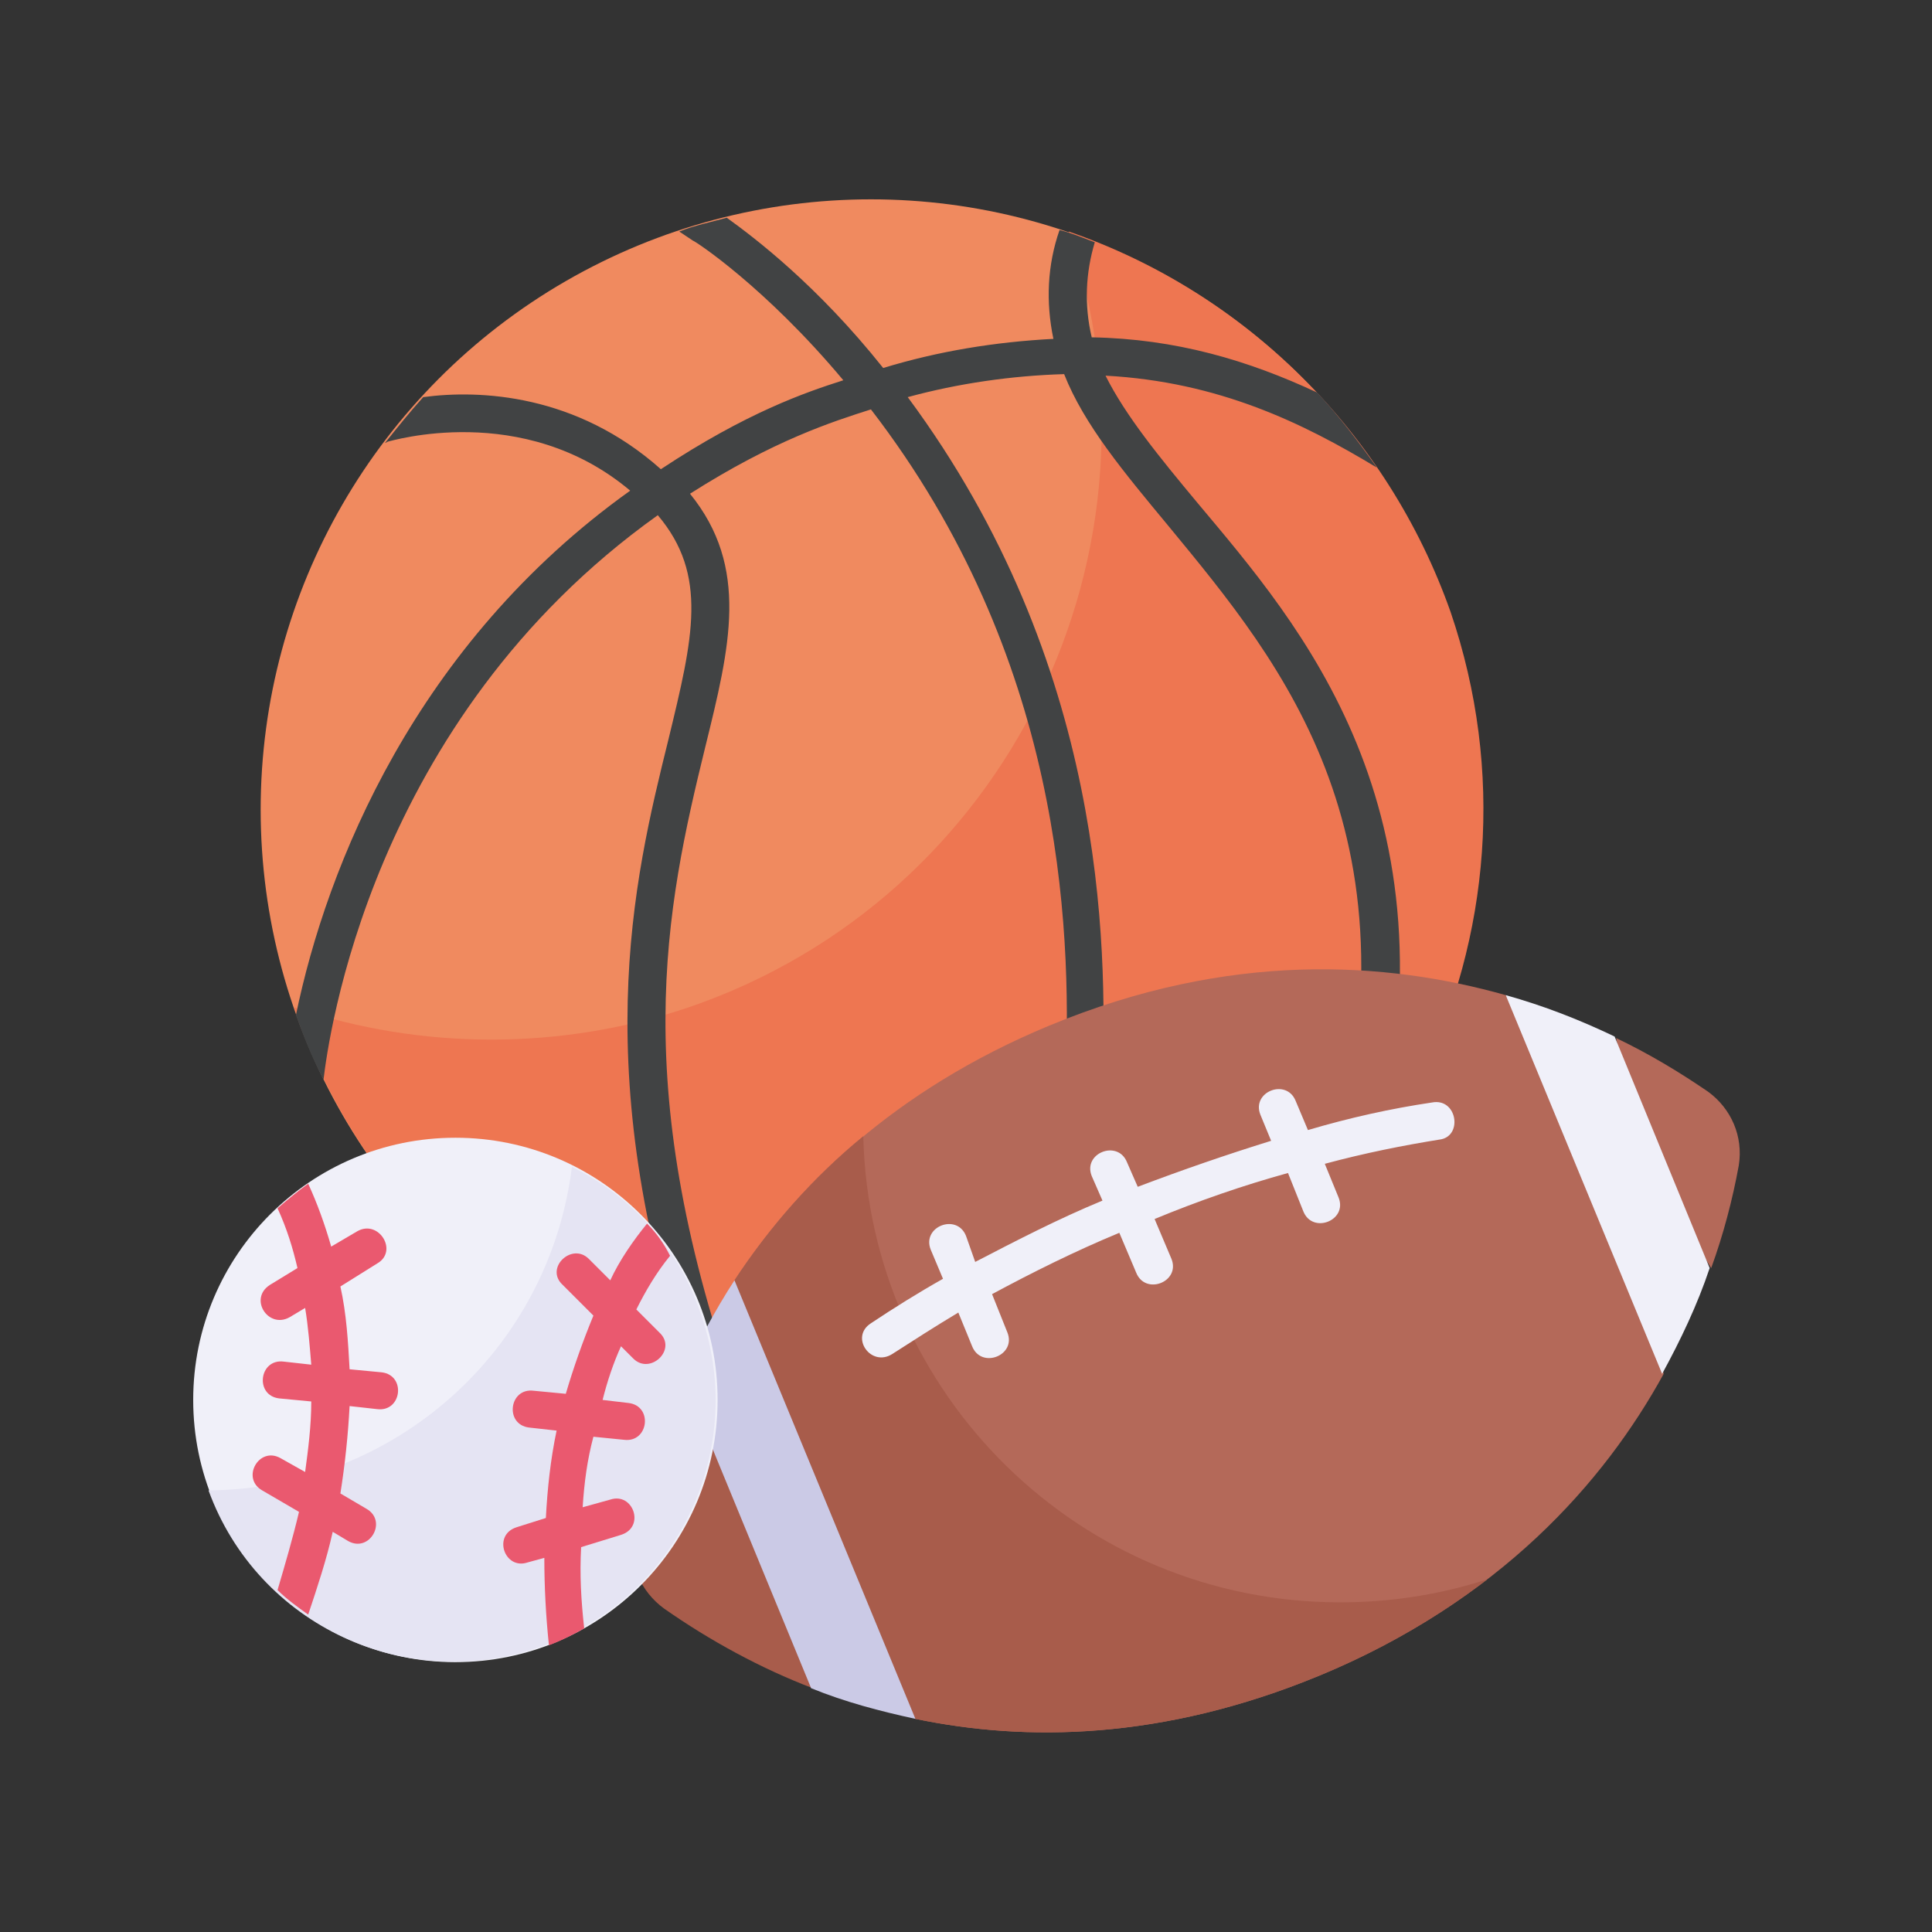 <?xml version="1.0" encoding="utf-8"?>
<!-- Generator: Adobe Illustrator 24.3.0, SVG Export Plug-In . SVG Version: 6.00 Build 0)  -->
<svg version="1.1" id="Layer_1" xmlns="http://www.w3.org/2000/svg" xmlns:xlink="http://www.w3.org/1999/xlink" x="0px" y="0px"
	 viewBox="0 0 126 126" enable-background="new 0 0 126 126" xml:space="preserve">
<rect x="0" y="0" width="126" height="126" fill="#333333" stroke="none"/>
<g id="School_Sports">
	<circle fill="#F08A5F" cx="56.8" cy="52.8" r="39.8"/>
	<path fill="#EE7651" d="M69.7,15.1c7.1,20.8-4,43.5-24.8,50.6c-8.3,2.8-17.4,2.8-25.7,0c7.1,20.8,29.8,31.9,50.6,24.8
		s31.9-29.8,24.8-50.6C90.5,28.3,81.3,19.1,69.7,15.1L69.7,15.1z"/>
	<path fill="#414344" d="M89.8,75.1c5.4-22.5-5-34.3-11.7-42.3c-2.5-3-4.7-5.7-6-8.3c7.4,0.4,12.9,3.1,17.7,6
		c-1.2-1.7-2.5-3.4-3.9-4.9c-4.5-2.1-9.2-3.5-14.7-3.6c-0.5-2.1-0.4-4.2,0.2-6.2l0,0c-0.8-0.3-1.5-0.6-2.3-0.8
		c-0.8,2.3-0.9,4.7-0.4,7.1c-3.8,0.2-7.5,0.8-11.1,1.9c-4.3-5.4-8.4-8.5-10.2-9.8c-1.1,0.3-2.1,0.5-3.1,0.9l0.9,0.6
		c0.1,0,4.7,3,9.8,9.1c-2.5,0.8-6.3,2.1-11.9,5.8c-5.5-4.9-11.8-5.2-15.5-4.7c-0.9,1-1.7,2-2.5,3l0.2-0.1c0.1,0,8.8-2.7,15.8,3.2
		C27.1,42,21.3,56.5,19.3,66.2c0.5,1.4,1.1,2.9,1.8,4.2c0.3-2.5,3-23.4,21.8-36.8c3.3,3.9,2.3,8,0.7,14.6c-2.3,9.3-5.4,22,1.8,42.7
		c0.9,0.3,1.9,0.5,2.9,0.7c-7.4-20.6-4.9-32.3-2.3-42.9c1.6-6.5,2.9-11.7-1-16.5c5.5-3.5,9.3-4.7,11.8-5.5
		c12.4,16.1,13.1,33.5,12.7,43.4l2.4,0.1c0.3-8.6,0.2-26.9-12.7-44.3c3.3-0.9,6.8-1.4,10.2-1.5c1.3,3.3,3.9,6.4,6.8,9.9
		c7.5,9.1,16.9,20.3,10.4,43L89.8,75.1z"/>
	<path fill="#B46959" d="M111.6,82.7c0.8-2.2,1.4-4.5,1.8-6.7c0.3-1.9-0.5-3.7-2-4.8c-1.9-1.3-3.9-2.5-6-3.5l1.5,7.5L111.6,82.7z"/>
	<path fill="#A85C4B" d="M53,110.1c-3.4-1.3-6.7-3.1-9.7-5.2c-1.5-1.1-2.3-2.9-2-4.7c0.6-3.6,1.7-7.1,3.1-10.5l6.3,10.2L53,110.1z"
		/>
	<path fill="#B46959" d="M59.7,112.1c7.2,1.5,16.1,1.4,26.3-2.8c11.8-4.9,18.6-12.6,22.5-19.7l-3.2-13.4l-7.1-11.3
		c-7.8-2.2-18-2.9-29.8,2c-10.1,4.2-16.5,10.5-20.5,16.6l4.2,15L59.7,112.1z"/>
	<path fill="#A85C4B" d="M87.4,104.5c-16.9,0-30.7-13.5-31.1-30.4c-3.3,2.7-6.1,5.9-8.4,9.4l4.2,15l7.6,13.6
		c7.2,1.5,16.1,1.4,26.3-2.8c3.9-1.6,7.6-3.7,11-6.3C93.9,104,90.7,104.5,87.4,104.5L87.4,104.5z"/>
	<path fill="#F0F0F9" d="M98.2,64.9l10.2,24.7c1.2-2.2,2.3-4.5,3.1-6.9l-6.2-15.1C103,66.5,100.7,65.6,98.2,64.9L98.2,64.9z"/>
	<path fill="#F0F0F9" d="M93.4,71.9c-2.7,0.4-5.4,1-8.1,1.8l-0.8-1.9c-0.6-1.5-2.9-0.6-2.3,0.9l0.7,1.7c-2.9,0.9-5.8,1.9-8.7,3
		l-0.7-1.6c-0.6-1.5-2.9-0.6-2.3,0.9l0.7,1.6c-2.9,1.2-5.6,2.6-8.3,4L63,80.6c-0.6-1.5-2.9-0.6-2.3,0.9l0.8,1.9
		c-1.6,0.9-3.2,1.9-4.7,2.9c-1.4,0.9,0,2.9,1.4,2c1.4-0.9,2.8-1.8,4.3-2.7l0.9,2.2c0.6,1.5,2.9,0.6,2.3-0.9l-1-2.5
		c2.6-1.4,5.4-2.8,8.3-4l1.1,2.6c0.6,1.5,2.9,0.6,2.3-0.9l-1.1-2.6c2.9-1.2,5.8-2.2,8.7-3l1,2.5c0.6,1.5,2.9,0.6,2.3-0.9l-0.9-2.2
		c2.6-0.7,5.1-1.2,7.6-1.6C95.4,74,95,71.6,93.4,71.9L93.4,71.9z"/>
	<path fill="#CBCAE6" d="M52.9,110.1c2.2,0.9,4.5,1.5,6.8,2L47.9,83.5c-1.3,2-2.4,4.1-3.4,6.2L52.9,110.1z"/>
	<circle fill="#F0F0F9" cx="29.7" cy="91.3" r="17.1"/>
	<path fill="#E5E4F3" d="M37.3,76.1c-1.5,12-11.6,21-23.7,21.1c3.2,8.8,13,13.4,21.9,10.1c8.8-3.2,13.4-13,10.1-21.9
		C44.2,81.4,41.2,78,37.3,76.1z"/>
	<g>
		<path fill="#EA596F" d="M42.2,79.8c-0.9,1.1-1.8,2.4-2.4,3.7l-1.4-1.4c-1.1-1.1-2.9,0.6-1.7,1.7l2,2c-0.7,1.7-1.3,3.4-1.8,5.1
			l-2.1-0.2c-1.6-0.2-1.9,2.2-0.3,2.4l1.8,0.2c-0.4,1.9-0.6,3.8-0.7,5.7l-1.9,0.6c-1.6,0.5-0.8,2.8,0.7,2.3l1.1-0.3
			c0,1.9,0.1,3.8,0.3,5.7c0.8-0.3,1.6-0.7,2.3-1.1c-0.2-1.8-0.3-3.5-0.2-5.3l2.6-0.8c1.6-0.5,0.8-2.8-0.7-2.3l-1.8,0.5
			c0.1-1.6,0.3-3.1,0.7-4.6l2,0.2c1.6,0.2,1.9-2.2,0.3-2.4l-1.7-0.2c0.3-1.2,0.7-2.4,1.2-3.5l0.8,0.8c1.1,1.1,2.9-0.6,1.7-1.7
			l-1.5-1.5c0.6-1.2,1.3-2.4,2.2-3.5C43.3,81.1,42.8,80.4,42.2,79.8L42.2,79.8z"/>
		<path fill="#EA596F" d="M19.4,82.7l-1.8,1.1c-1.4,0.9-0.1,2.9,1.3,2.1l1-0.6c0.2,1.2,0.3,2.5,0.4,3.7l-1.8-0.2
			c-1.6-0.2-1.9,2.2-0.3,2.4l2.1,0.2c0,1.6-0.2,3.1-0.4,4.6l-1.6-0.9c-1.4-0.8-2.6,1.3-1.2,2.1l2.4,1.4c-0.4,1.7-0.9,3.4-1.4,5.1
			c0.6,0.6,1.3,1.1,2,1.6c0.6-1.8,1.2-3.6,1.6-5.4l1,0.6c1.4,0.8,2.6-1.3,1.2-2.1l-1.7-1c0.3-1.9,0.5-3.8,0.6-5.7l1.8,0.2
			c1.6,0.2,1.9-2.2,0.3-2.4l-2.1-0.2c-0.1-1.8-0.2-3.6-0.6-5.4l2.4-1.5c1.4-0.8,0.1-2.9-1.3-2.1l-1.7,1c-0.4-1.4-0.9-2.8-1.5-4.1
			c-0.7,0.5-1.3,1-2,1.6C18.7,80.1,19.1,81.4,19.4,82.7L19.4,82.7z"/>
	</g>
</g>
</svg>
